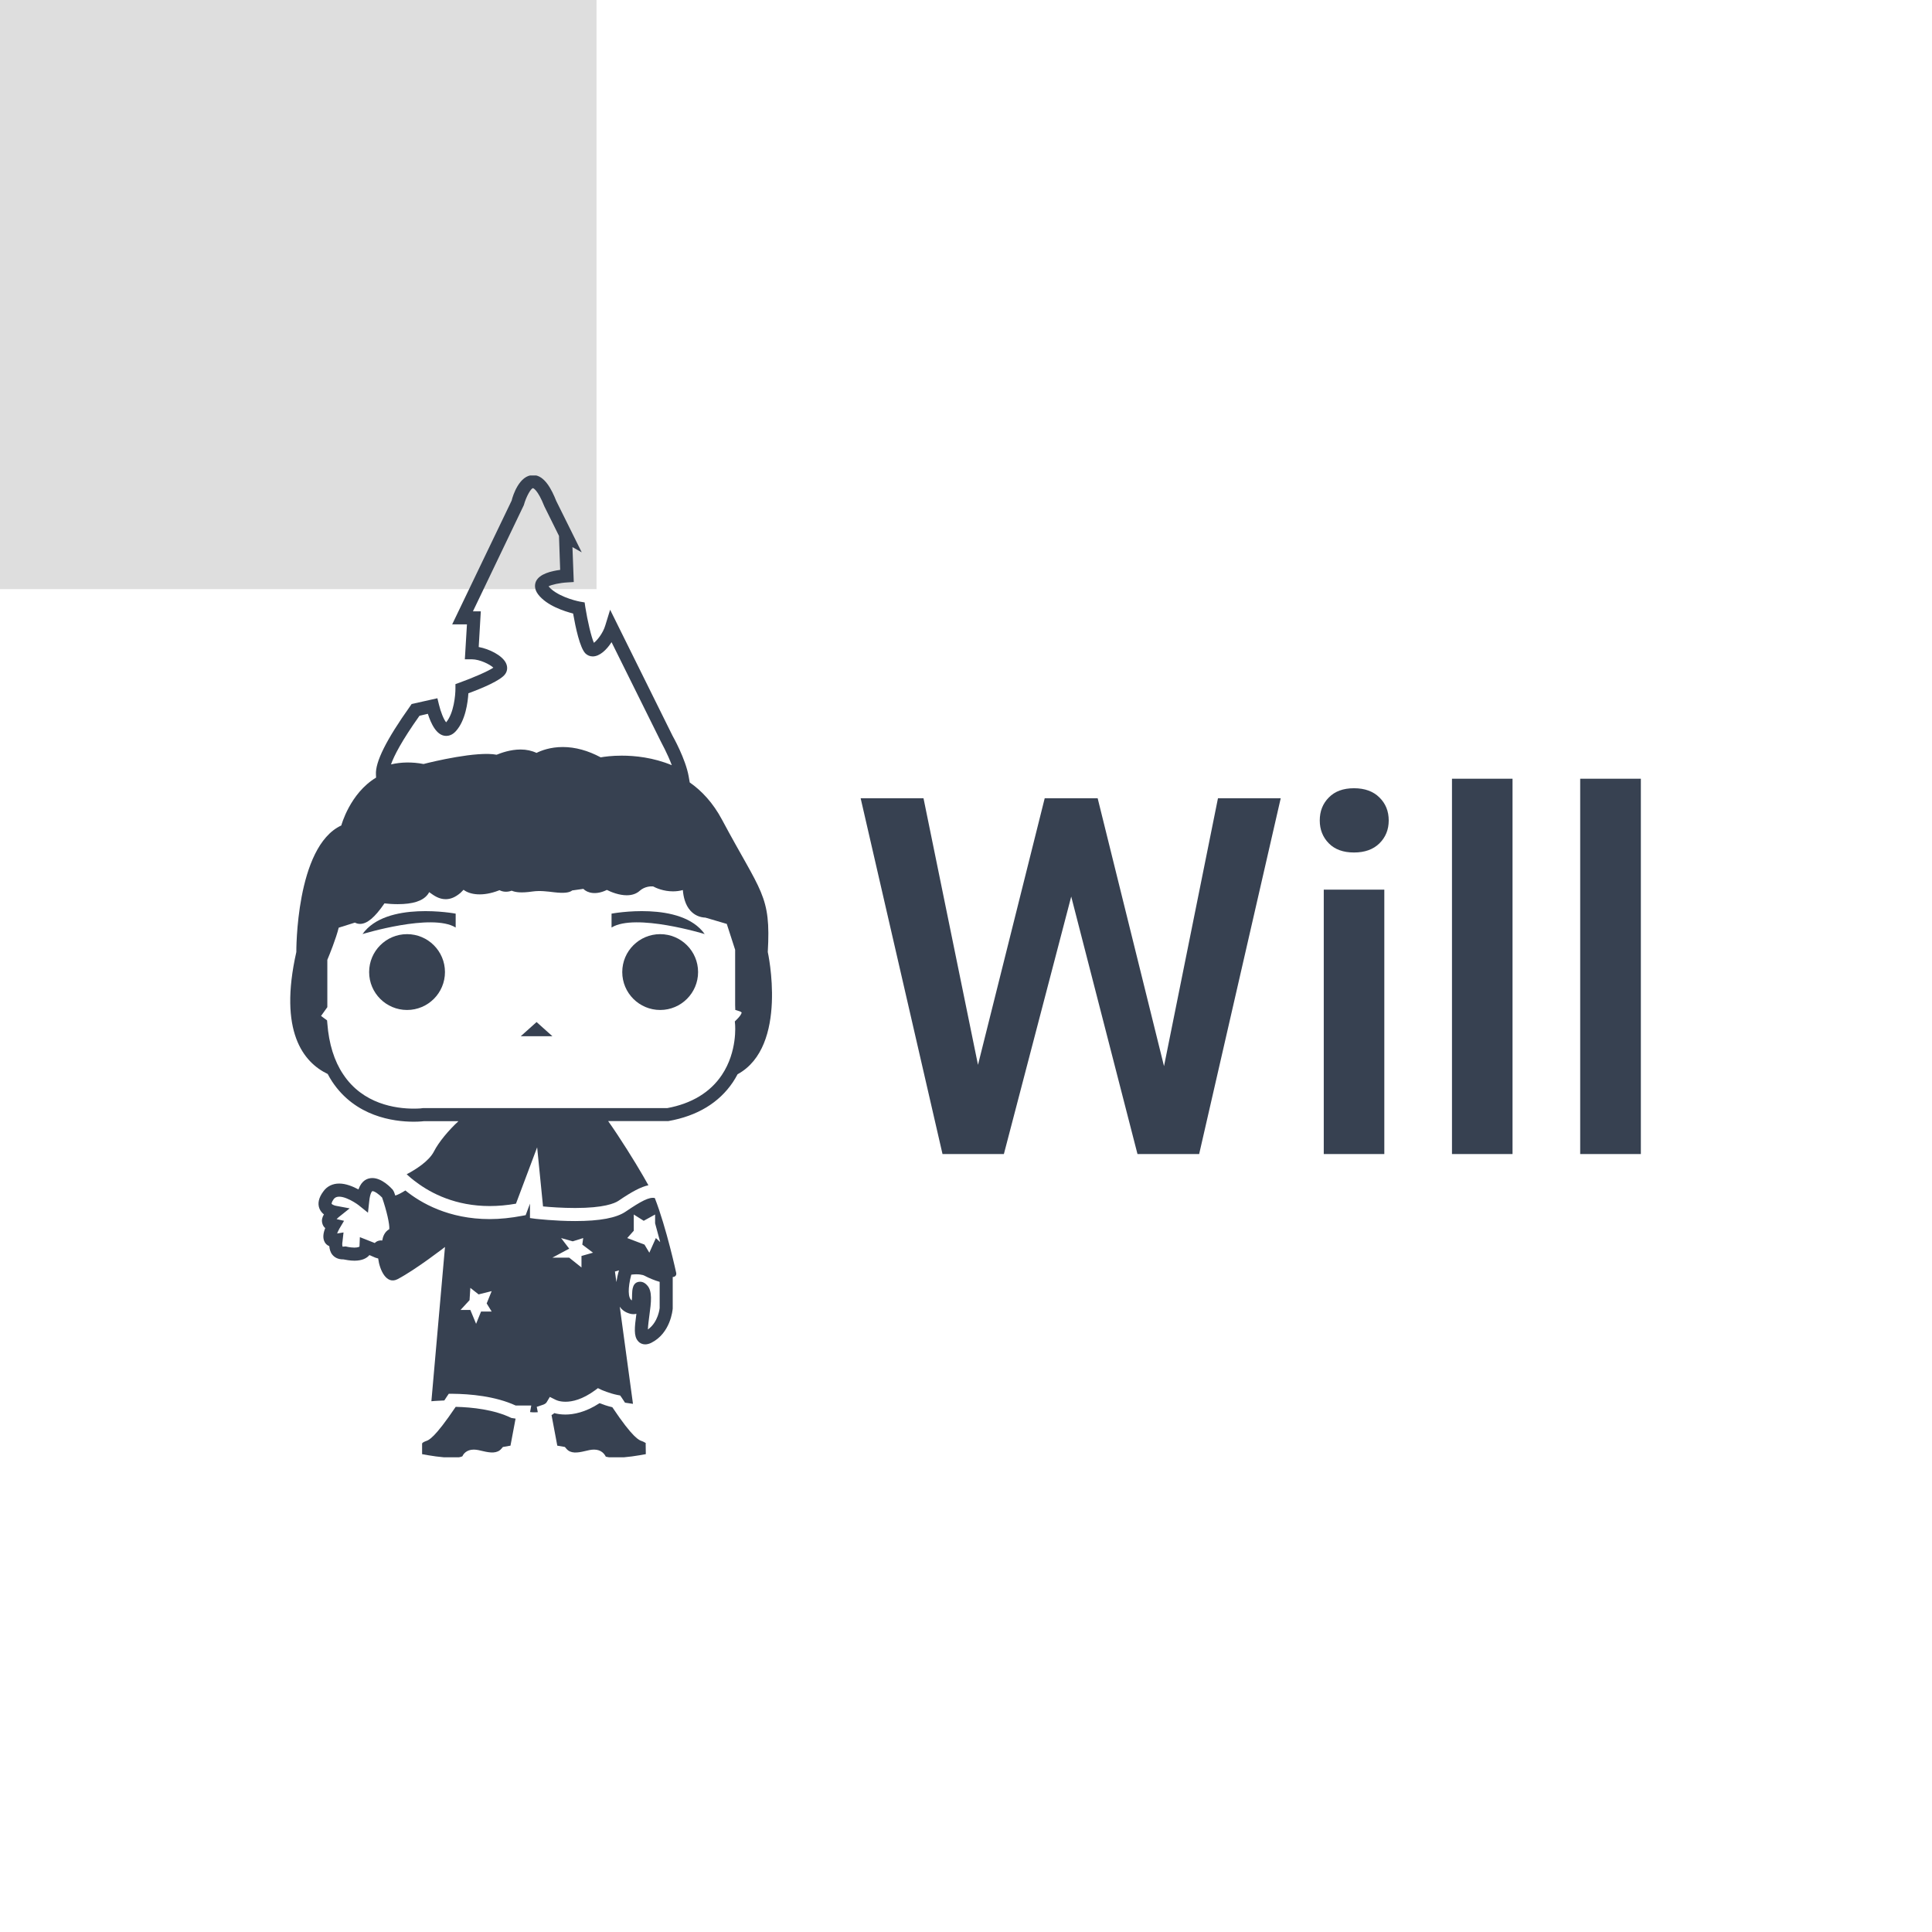 <svg xmlns="http://www.w3.org/2000/svg" version="1.1" xmlns:xlink="http://www.w3.org/1999/xlink" xmlns:svgjs="http://svgjs.dev/svgjs" width="1000" height="1000" viewBox="0 0 1000 1000"><rect width="308.761" height="304.916" fill="#dedede"></rect><g transform="matrix(0.7,0,0,0.7,149.769,246.106)"><svg viewBox="0 0 340 247" data-background-color="#dedede" preserveAspectRatio="xMidYMid meet" height="726" width="1000" xmlns="http://www.w3.org/2000/svg" xmlns:xlink="http://www.w3.org/1999/xlink"><g id="tight-bounds" transform="matrix(1,0,0,1,0.112,-0.1)"><svg viewBox="0 0 339.776 247.2" height="247.2" width="339.776"><g><svg viewBox="0 0 684.659 498.116" height="247.2" width="339.776"><g transform="matrix(1,0,0,1,289.139,153.925)"><svg viewBox="0 0 395.52 190.266" height="190.266" width="395.52"><g id="textblocktransform"><svg viewBox="0 0 395.52 190.266" height="190.266" width="395.52" id="textblock"><g><svg viewBox="0 0 395.52 190.266" height="190.266" width="395.52"><g transform="matrix(1,0,0,1,0,0)"><svg width="395.52" viewBox="1.12 -37.5 77.95 37.5" height="190.266" data-palette-color="#374151"><path d="M12.5-7.54L19.51-35.55 23.32-35.55 22.97-28.83 15.43 0 11.47 0 12.5-7.54ZM7.4-35.55L13.09-7.71 13.5 0 9.3 0 1.12-35.55 7.4-35.55ZM31.23-7.79L36.82-35.55 43.09-35.55 34.94 0 30.71 0 31.23-7.79ZM24.8-35.55L31.76-7.45 32.74 0 28.78 0 21.36-28.83 21.07-35.55 24.8-35.55ZM53.44-26.42L53.44 0 47.39 0 47.39-26.42 53.44-26.42ZM46.99-33.33L46.99-33.33Q46.99-34.72 47.9-35.63 48.8-36.55 50.41-36.55L50.41-36.55Q52.02-36.55 52.95-35.63 53.88-34.72 53.88-33.33L53.88-33.33Q53.88-31.96 52.95-31.04 52.02-30.13 50.41-30.13L50.41-30.13Q48.8-30.13 47.9-31.04 46.99-31.96 46.99-33.33ZM66.25-37.5L66.25 0 60.2 0 60.2-37.5 66.25-37.5ZM79.07-37.5L79.07 0 73.01 0 73.01-37.5 79.07-37.5Z" opacity="1" transform="matrix(1,0,0,1,0,0)" fill="#374151" class="wordmark-text-0" data-fill-palette-color="primary" id="text-0"></path></svg></g></svg></g></svg></g></svg></g><g><svg viewBox="0 0 244.221 498.116" height="498.116" width="244.221"><g><svg xmlns="http://www.w3.org/2000/svg" xmlns:xlink="http://www.w3.org/1999/xlink" version="1.1" x="0" y="0" viewBox="31.574 12.42 36.851 75.161" enable-background="new 0 0 100 100" xml:space="preserve" height="498.116" width="244.221" class="icon-icon-0" data-fill-palette-color="accent" id="icon-0"><circle cx="40.509" cy="50.434" r="2.9" fill="#374151" data-fill-palette-color="accent"></circle><path d="M37.103 47.527c0 0 5.312-1.625 7.125-0.5v-1.062C44.228 45.965 38.916 44.965 37.103 47.527z" fill="#374151" data-fill-palette-color="accent"></path><circle cx="59.87" cy="50.434" r="2.9" fill="#374151" data-fill-palette-color="accent"></circle><path d="M63.276 47.527c0 0-5.312-1.625-7.125-0.5v-1.062C56.151 45.965 61.464 44.965 63.276 47.527z" fill="#374151" data-fill-palette-color="accent"></path><polygon points="49.208,55.34 51.625,55.34 50.416,54.257 " fill="#374151" data-fill-palette-color="accent"></polygon><path d="M68.101 48.9c0.25-4.37-0.5-4.5-3.5-10.12-0.689-1.29-1.55-2.21-2.47-2.85l-0.08-0.46c-0.24-1.35-1.2-3.05-1.229-3.1l-4.78-9.65-0.37 1.2c-0.18 0.61-0.64 1.16-0.87 1.33-0.2-0.43-0.49-1.68-0.66-2.74l-0.05-0.35-0.35-0.06c-0.48-0.09-1.82-0.46-2.41-1.17 0.229-0.13 0.87-0.27 1.44-0.3l0.489-0.03-0.1-2.67 0.71 0.4-1.95-3.93c-0.34-0.85-0.89-1.98-1.77-1.98-1.051 0-1.551 1.56-1.641 1.95l-4.55 9.47h1.13l-0.16 2.67h0.53c0.61 0 1.39 0.39 1.65 0.64-0.391 0.27-1.57 0.78-2.57 1.14l-0.33 0.12v0.35c0 0.49-0.12 1.87-0.71 2.57-0.18-0.2-0.42-0.8-0.55-1.35l-0.12-0.49-1.97 0.44-0.11 0.16c-1.82 2.56-2.68 4.27-2.62 5.24l0.01 0.23c-2.01 1.21-2.66 3.66-2.66 3.66-3.5 1.62-3.44 9.68-3.44 9.68-1.37 6.08 0.54 8.44 2.4 9.33 0.1 0.2 0.22 0.391 0.34 0.58 1.77 2.67 4.67 3.07 6.24 3.07 0.47 0 0.77-0.04 0.78-0.04h2.641c-0.74 0.68-1.511 1.6-1.871 2.31-0.39 0.761-1.41 1.391-2.09 1.75 0.19 0.181 0.45 0.4 0.77 0.631 1.11 0.829 2.97 1.8 5.58 1.8 0.65 0 1.33-0.061 2.01-0.181l1.62-4.31 0.45 4.52c0.531 0.051 1.46 0.12 2.451 0.12 2.189 0 3.02-0.35 3.319-0.55 1.04-0.71 1.73-1.07 2.29-1.189-0.12-0.21-0.26-0.46-0.41-0.721-0.63-1.09-1.75-2.89-2.67-4.189h4.61c2.21-0.391 3.87-1.4 4.93-2.971 0.13-0.199 0.25-0.399 0.36-0.609C69.701 56.12 68.101 48.9 68.101 48.9zM41.46 30.83l0.64-0.15c0.23 0.72 0.66 1.69 1.4 1.69 0.19 0 0.47-0.06 0.74-0.36 0.74-0.81 0.92-2.22 0.96-2.9 1.03-0.38 2.51-0.99 2.83-1.49 0.17-0.25 0.18-0.56 0.029-0.85-0.3-0.57-1.26-1.05-2.069-1.2l0.16-2.73H45.55l3.891-8.12c0.18-0.66 0.54-1.28 0.699-1.3 0.011 0 0.351 0.08 0.871 1.39l1.12 2.26 0.09 2.6c-0.67 0.09-1.581 0.3-1.85 0.88-0.08 0.18-0.17 0.55 0.16 0.99 0.67 0.88 2.03 1.3 2.68 1.47 0.19 1.08 0.521 2.64 0.95 3.06 0.149 0.14 0.34 0.22 0.55 0.22 0.53 0 1.061-0.5 1.44-1.09l3.79 7.64c0 0.01 0.479 0.86 0.819 1.77-1.42-0.59-2.819-0.73-3.83-0.73-0.75 0-1.33 0.08-1.609 0.13-0.971-0.52-1.95-0.79-2.9-0.79s-1.65 0.27-2.01 0.45c-0.36-0.17-0.771-0.26-1.22-0.26-0.79 0-1.511 0.27-1.83 0.4-1.48-0.29-4.91 0.53-5.59 0.71-0.88-0.17-1.72-0.15-2.49 0.03C39.511 33.9 40.09 32.76 41.46 30.83zM65.751 54.04l-0.17 0.17 0.02 0.24c0 0.02 0.19 2.06-1.01 3.85-0.89 1.34-2.33 2.2-4.18 2.54h-18.69c-0.01 0.01-0.28 0.04-0.7 0.04-1.37 0-3.89-0.34-5.4-2.63-0.68-1.01-1.09-2.32-1.21-3.891l-0.02-0.229-0.46-0.34 0.48-0.671V49.5c0.16-0.38 0.67-1.64 0.87-2.46l1.24-0.39c0.11 0.06 0.24 0.1 0.39 0.1 0.54 0 1.13-0.49 1.87-1.57 0.25 0.03 0.61 0.06 1.01 0.06 1.16 0 1.91-0.24 2.29-0.73 0.05-0.06 0.09-0.13 0.12-0.19 0.03 0.02 0.05 0.04 0.07 0.05 0.29 0.21 0.68 0.49 1.19 0.49 0.38 0 0.74-0.15 1.13-0.48l0.24-0.24c0.49 0.38 1.47 0.53 2.7 0.05l0.05-0.02c0.24 0.13 0.58 0.17 0.93 0.04 0.29 0.12 0.71 0.19 1.601 0.06 0.569-0.08 1.15 0 1.65 0.06 0.761 0.09 1.17 0.03 1.38-0.14l0.851-0.12c0.31 0.32 0.97 0.49 1.8 0.08 0.33 0.17 0.94 0.41 1.52 0.41 0.41 0 0.75-0.12 1-0.35 0.381-0.33 0.83-0.34 1.011-0.33 0.22 0.12 0.8 0.38 1.52 0.38 0.26 0 0.51-0.03 0.76-0.1 0.04 0.51 0.181 1.14 0.58 1.58 0.301 0.33 0.69 0.51 1.15 0.53l1.63 0.48 0.64 1.98v4.23l0.011 0.37 0.35 0.109c0.05 0.021 0.13 0.07 0.14 0.091C66.101 53.53 66.101 53.689 65.751 54.04z" fill="#374151" data-fill-palette-color="accent"></path><path d="M59.461 67.72c-0.42-0.1-1.04 0.23-2.22 1.03-0.71 0.49-1.98 0.729-3.88 0.729-1.561 0-2.951-0.17-3.011-0.17l-0.439-0.06v-1.101l-0.33 0.881-0.271 0.05c-0.84 0.16-1.68 0.25-2.479 0.25-3.13 0-5.27-1.23-6.45-2.19-0.29 0.181-0.55 0.32-0.77 0.391-0.03-0.091-0.07-0.181-0.1-0.28l-0.09-0.16c-0.13-0.15-0.83-0.9-1.56-0.9-0.38 0-0.82 0.17-1.07 0.87-0.41-0.22-0.95-0.45-1.47-0.45-0.51 0-0.94 0.211-1.22 0.61-0.35 0.47-0.45 0.92-0.29 1.311 0.08 0.189 0.2 0.329 0.34 0.439-0.12 0.2-0.19 0.42-0.13 0.66 0.03 0.13 0.09 0.27 0.23 0.39-0.14 0.34-0.22 0.75-0.04 1.07 0.05 0.1 0.16 0.23 0.35 0.31 0.02 0.221 0.08 0.471 0.24 0.66 0.14 0.17 0.4 0.36 0.84 0.351 0.16 0.029 0.5 0.1 0.84 0.1 0.61 0 0.96-0.2 1.15-0.43l0.46 0.2 0.21 0.06c0.11 0.88 0.63 2.03 1.49 1.58 1.42-0.75 3.62-2.46 3.62-2.46l-1.04 11.8c0 0 0.38-0.04 0.99-0.06 0.06-0.091 0.12-0.19 0.189-0.29l0.15-0.221h0.27c1.36 0.011 3.29 0.181 4.851 0.9h1.189l-0.09 0.5c0 0 0.26 0.04 0.59 0.01l-0.08-0.41 0.42-0.14c0.171-0.05 0.291-0.13 0.341-0.22l0.239-0.4 0.42 0.21c0 0 0.271 0.16 0.78 0.16 0.521 0 1.29-0.17 2.25-0.87l0.23-0.17 0.27 0.13c0 0 0.61 0.271 1.22 0.391l0.21 0.04 0.12 0.17c0.091 0.13 0.17 0.26 0.25 0.38l0.61 0.09-1.01-7.43c0.14 0.21 0.319 0.34 0.5 0.43 0.2 0.09 0.37 0.14 0.54 0.14 0.09 0 0.16-0.01 0.229-0.029 0 0.01 0 0.01 0 0.02-0.14 1.04-0.21 1.69 0.13 2.07 0.13 0.16 0.33 0.25 0.54 0.25 0.15 0 0.311-0.04 0.471-0.12 1.479-0.74 1.63-2.51 1.64-2.62v-2.41c0.19-0.02 0.29-0.12 0.27-0.3C61.101 73.46 60.351 70 59.461 67.72zM39.15 70.1c-0.37 0.21-0.49 0.58-0.54 0.87-0.04 0-0.07-0.01-0.11-0.01-0.07 0-0.29 0.02-0.46 0.2l-1.14-0.45-0.03 0.72c-0.02 0.021-0.13 0.08-0.39 0.08-0.33 0-0.67-0.09-0.67-0.09l-0.23 0.02c-0.03-0.06-0.04-0.25-0.01-0.38l0.08-0.71-0.49 0.08c0.05-0.12 0.11-0.26 0.18-0.38l0.35-0.59-0.57-0.13c0.05-0.05 0.1-0.101 0.15-0.141l0.85-0.68-1.07-0.2c-0.14-0.029-0.29-0.109-0.31-0.149 0 0-0.02-0.11 0.16-0.36 0.39-0.53 1.59 0.22 1.91 0.47l0.71 0.57 0.1-0.91c0.06-0.55 0.19-0.72 0.24-0.74 0.17 0 0.51 0.25 0.74 0.49C38.951 68.689 39.19 69.75 39.15 70.1zM46.981 76.399H46.17l-0.38 0.94-0.44-1.06H44.6l0.69-0.75 0.06-0.94 0.631 0.5 1-0.25L46.6 75.78 46.981 76.399zM53.851 72.149v0.881l-0.939-0.75h-1.29l1.29-0.69-0.62-0.81 0.89 0.25 0.801-0.25-0.07 0.5 0.82 0.619L53.851 72.149zM56.411 73.34c0 0 0.12-0.04 0.31-0.09-0.1 0.33-0.16 0.63-0.199 0.899L56.411 73.34zM59.831 76.13c0 0.01-0.1 1.08-0.9 1.64 0.011-0.3 0.07-0.75 0.11-1.05 0.14-1.02 0.26-1.91-0.19-2.35-0.06-0.07-0.25-0.25-0.51-0.25-0.6 0-0.609 0.649-0.62 0.989 0 0.11 0 0.301-0.02 0.44-0.3-0.18-0.311-0.95-0.04-1.97 0.53-0.07 0.89 0.01 1.01 0.08 0.36 0.189 0.771 0.359 1.16 0.47V76.13zM59.541 70.78l-0.5 1.119-0.37-0.619-1.32-0.5 0.5-0.561v-1.24l0.761 0.48 0.87-0.48v0.67l0.39 1.44L59.541 70.78z" fill="#374151" data-fill-palette-color="accent"></path><path d="M48.81 84.59l-0.39 2.07-0.58 0.1-0.12 0.14c-0.319 0.37-0.84 0.311-1.39 0.181-0.25-0.061-0.49-0.12-0.72-0.12-0.561 0-0.801 0.35-0.86 0.5 0 0.01-0.15 0.12-0.79 0.12-0.77 0-1.76-0.17-2.3-0.271V86.5c0-0.03 0.07-0.11 0.29-0.19 0.22-0.069 0.66-0.22 2.28-2.62 1.27 0.03 2.939 0.21 4.26 0.851L48.81 84.59z" fill="#374151" data-fill-palette-color="accent"></path><path d="M58.761 86.53l0.011 0.779c-0.54 0.101-1.53 0.271-2.311 0.271-0.53 0-0.72-0.08-0.75-0.08-0.1-0.2-0.34-0.54-0.9-0.54-0.229 0-0.47 0.06-0.72 0.12-0.55 0.13-1.069 0.2-1.39-0.181l-0.12-0.14-0.58-0.1-0.44-2.34c0.08-0.04 0.15-0.091 0.211-0.15 0.21 0.06 0.5 0.11 0.85 0.11 0.6 0 1.53-0.16 2.61-0.87 0.229 0.09 0.59 0.22 0.979 0.31 1.59 2.38 2.061 2.53 2.26 2.59 0.21 0.08 0.301 0.16 0.301 0.16L58.761 86.53z" fill="#374151" data-fill-palette-color="accent"></path></svg></g></svg></g></svg></g><defs></defs></svg><rect width="339.776" height="247.2" fill="none" stroke="none" visibility="hidden"></rect></g></svg></g></svg>